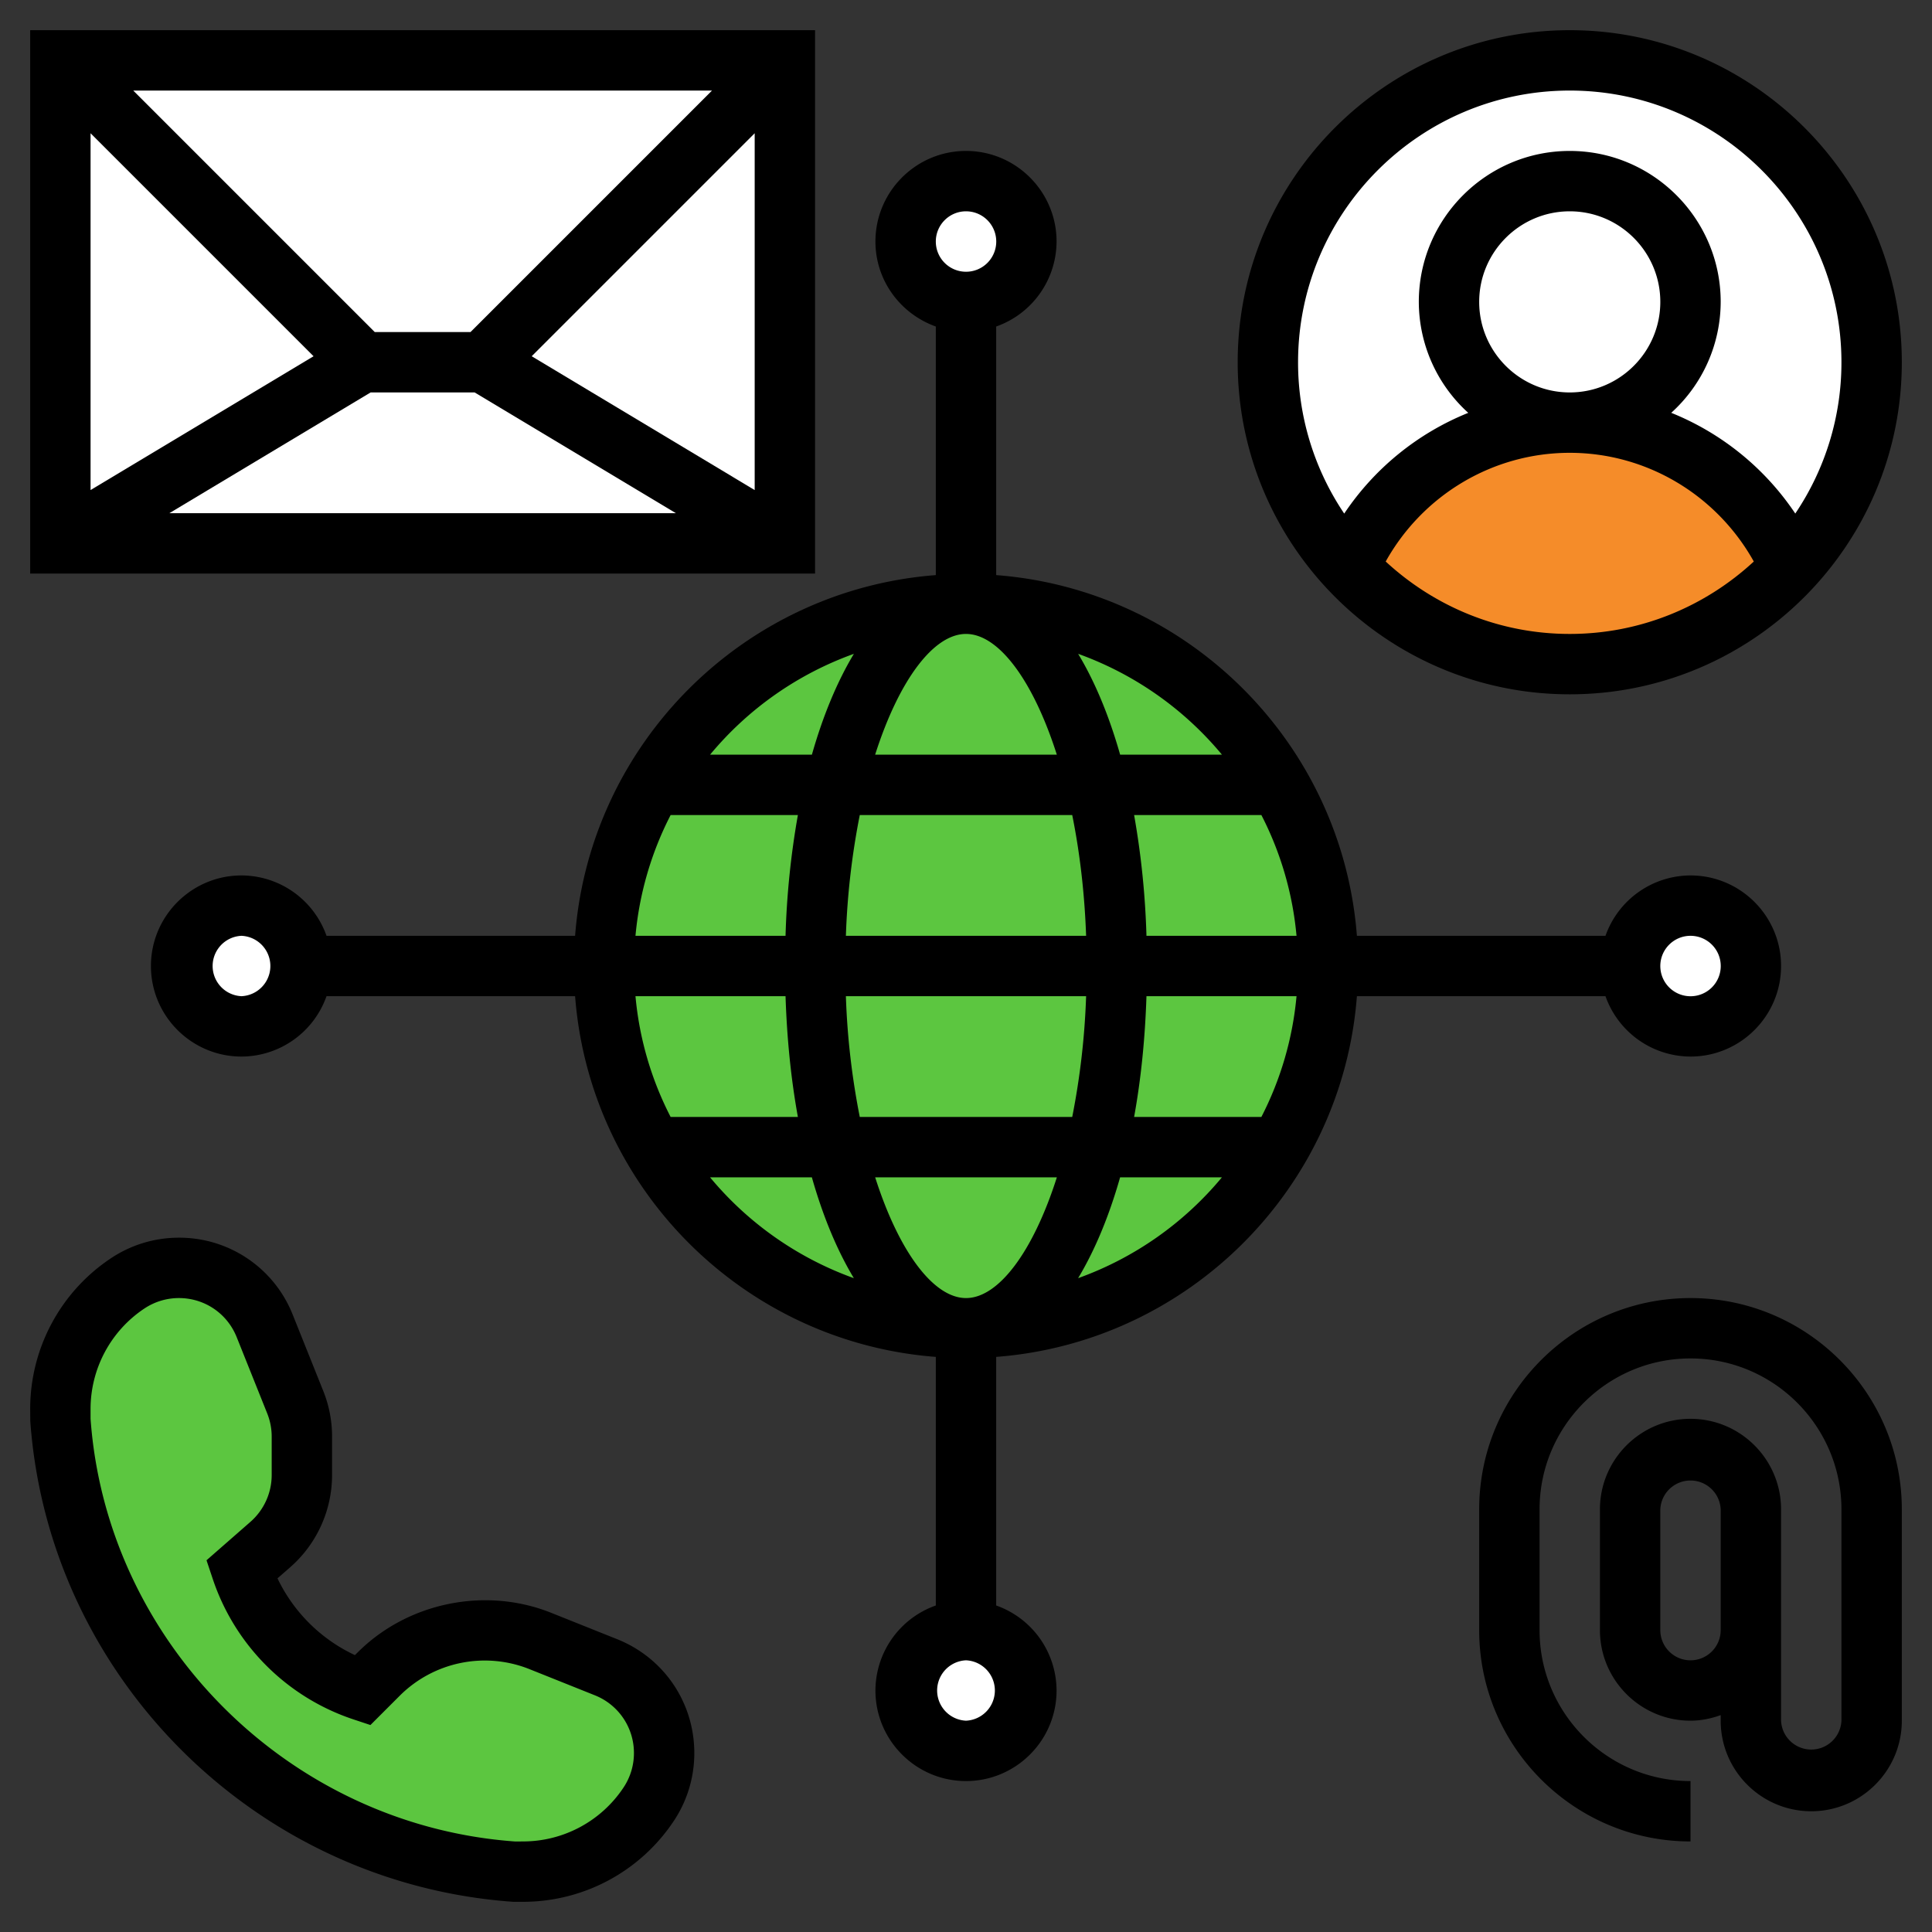<svg xmlns="http://www.w3.org/2000/svg" version="1.1" xmlns:xlink="http://www.w3.org/1999/xlink" width="512" height="512" x="0" y="0" viewBox="0 0 64 64" style="enable-background:new 0 0 512 512" xml:space="preserve" class=""><rect x="0" y="0" width="64" height="64" fill="#333333" stroke="none"/><g><circle cx="32" cy="32" r="12" fill="#5cc640" opacity="1" data-original="#69d6f4" class=""></circle><path fill="#ffffff" d="M52 2c5.52 0 10 4.48 10 10 0 2.62-1.01 5.01-2.67 6.79A8.002 8.002 0 0 0 52 14c2.21 0 4-1.79 4-4s-1.79-4-4-4-4 1.79-4 4 1.79 4 4 4c-3.28 0-6.09 1.97-7.33 4.79A9.924 9.924 0 0 1 42 12c0-5.52 4.48-10 10-10z" opacity="1" data-original="#e6e9ed" class=""></path><path fill="#f58c29" d="M59.33 18.79C57.51 20.77 54.9 22 52 22s-5.51-1.23-7.33-3.21C45.91 15.97 48.72 14 52 14s6.09 1.97 7.33 4.79z" opacity="1" data-original="#fcd770" class=""></path><circle cx="52" cy="10" r="4" fill="#ffffff" opacity="1" data-original="#f0d0b4" class=""></circle><path fill="#ffffff" d="M26 2v16l-10-6zM12 12 2 18V2z" opacity="1" data-original="#dfb28b" class=""></path><path fill="#ffffff" d="M26 18H2l10-6h4z" opacity="1" data-original="#d3a06c" class=""></path><path fill="#ffffff" d="M26 2 16 12h-4L2 2z" opacity="1" data-original="#cf9e76" class=""></path><path fill="#5cc640" d="M22 58.07c0 .61-.18 1.2-.51 1.7A5.029 5.029 0 0 1 17.32 62H17c-4.02-.28-7.62-2.03-10.3-4.7C4.03 54.62 2.28 51.02 2 47v-.32c0-1.67.84-3.24 2.23-4.17a3.064 3.064 0 0 1 4.54 1.41l1.01 2.53c.15.36.22.75.22 1.14v1.27c0 .88-.38 1.72-1.05 2.3L8 52a6.32 6.32 0 0 0 4 4l.55-.55a4.95 4.95 0 0 1 5.33-1.1l2.2.88c1.16.47 1.92 1.59 1.92 2.84z" opacity="1" data-original="#b4dd7f" class=""></path><circle cx="32" cy="56" r="2" fill="#ffffff" opacity="1" data-original="#ef7385" class=""></circle><circle cx="56" cy="32" r="2" fill="#ffffff" opacity="1" data-original="#ef7385" class=""></circle><circle cx="32" cy="8" r="2" fill="#ffffff" opacity="1" data-original="#ef7385" class=""></circle><circle cx="8" cy="32" r="2" fill="#ffffff" opacity="1" data-original="#ef7385" class=""></circle><path d="M52 23c6.065 0 11-4.935 11-11S58.065 1 52 1 41 5.935 41 12s4.935 11 11 11zm-6.097-4.399C47.131 16.4 49.449 15 52 15s4.869 1.4 6.097 3.601C56.491 20.085 54.353 21 52 21s-4.491-.915-6.097-2.399zM49 10c0-1.654 1.346-3 3-3s3 1.346 3 3-1.346 3-3 3-3-1.346-3-3zm3-7c4.963 0 9 4.038 9 9a8.945 8.945 0 0 1-1.529 5.012 8.984 8.984 0 0 0-4.109-3.337A4.967 4.967 0 0 0 57 10c0-2.757-2.243-5-5-5s-5 2.243-5 5a4.97 4.97 0 0 0 1.638 3.676 8.982 8.982 0 0 0-4.109 3.337A8.95 8.95 0 0 1 43 12c0-4.962 4.037-9 9-9zM20.446 54.301l-2.191-.876c-2.18-.87-4.751-.343-6.41 1.316l-.088.087a5.364 5.364 0 0 1-2.565-2.543l.421-.368A4.062 4.062 0 0 0 11 48.861V47.59c0-.52-.098-1.027-.29-1.509l-1.012-2.527A4.04 4.04 0 0 0 5.927 41c-.805 0-1.584.236-2.253.682A5.994 5.994 0 0 0 1 46.679l.003.393C1.608 55.545 8.455 62.393 17 63h.321c2.013 0 3.88-1 4.996-2.673A4.045 4.045 0 0 0 23 58.073c0-1.67-1.002-3.15-2.554-3.772zm.207 4.916A3.997 3.997 0 0 1 17.321 61l-.25.002C9.583 60.468 3.532 54.417 3 47v-.321a4 4 0 0 1 1.783-3.333c.34-.226.736-.346 1.144-.346.848 0 1.6.509 1.914 1.296l1.012 2.528c.097.244.147.502.147.766v1.271c0 .595-.257 1.16-.704 1.552l-1.455 1.273.211.631a7.36 7.36 0 0 0 4.632 4.632l.587.195.988-.988a3.988 3.988 0 0 1 4.254-.874l2.19.876A2.054 2.054 0 0 1 21 58.073c0 .408-.12.804-.347 1.144z" fill="#000000" opacity="1" data-original="#000000" class=""></path><path d="M44.949 33h8.235A2.996 2.996 0 0 0 56 35c1.654 0 3-1.346 3-3s-1.346-3-3-3a2.996 2.996 0 0 0-2.816 2h-8.235C44.461 24.63 39.37 19.539 33 19.051v-8.235A2.996 2.996 0 0 0 35 8c0-1.654-1.346-3-3-3s-3 1.346-3 3c0 1.302.839 2.402 2 2.816v8.235C24.63 19.539 19.539 24.63 19.051 31h-8.235A2.996 2.996 0 0 0 8 29c-1.654 0-3 1.346-3 3s1.346 3 3 3a2.996 2.996 0 0 0 2.816-2h8.235C19.539 39.37 24.63 44.461 31 44.949v8.235A2.996 2.996 0 0 0 29 56c0 1.654 1.346 3 3 3s3-1.346 3-3a2.996 2.996 0 0 0-2-2.816v-8.235C39.37 44.461 44.461 39.37 44.949 33zm-15.958 6h6.019c-.789 2.473-1.935 4-3.009 4s-2.221-1.527-3.01-4zm-7.94-6h4.971c.046 1.419.184 2.763.409 4h-4.216a10.88 10.88 0 0 1-1.164-4zM32 21c1.075 0 2.22 1.527 3.009 4H28.99c.79-2.473 1.935-4 3.01-4zm3.519 6c.244 1.209.408 2.553.46 4h-7.958a24.91 24.91 0 0 1 .46-4zm7.43 4h-4.971a27.425 27.425 0 0 0-.409-4h4.216a10.88 10.88 0 0 1 1.164 4zm0 2a10.9 10.9 0 0 1-1.164 4h-4.216c.225-1.237.363-2.581.409-4zm-16.927-2h-4.971a10.9 10.9 0 0 1 1.164-4h4.216a27.288 27.288 0 0 0-.409 4zm1.999 2h7.958a24.91 24.91 0 0 1-.46 4h-7.038a24.797 24.797 0 0 1-.46-4zm7.693 9.341c.553-.919 1.023-2.046 1.391-3.341h3.373a11.037 11.037 0 0 1-4.764 3.341zM56 31a1.001 1.001 0 1 1-1 1c0-.551.448-1 1-1zm-15.521-6h-3.373c-.368-1.295-.837-2.422-1.391-3.341A11.049 11.049 0 0 1 40.479 25zM32 7a1.001 1.001 0 1 1-1 1c0-.551.448-1 1-1zm-3.714 14.659c-.553.919-1.023 2.046-1.391 3.341h-3.373a11.037 11.037 0 0 1 4.764-3.341zM8 33a1.001 1.001 0 0 1 0-2 1.001 1.001 0 0 1 0 2zm15.521 6h3.373c.368 1.295.837 2.422 1.391 3.341A11.049 11.049 0 0 1 23.521 39zM32 57a1.001 1.001 0 0 1 0-2 1.001 1.001 0 0 1 0 2zM56 43c-3.859 0-7 3.14-7 7v4c0 3.86 3.141 7 7 7v-2c-2.757 0-5-2.243-5-5v-4c0-2.757 2.243-5 5-5s5 2.243 5 5v7a1.001 1.001 0 0 1-2 0v-7c0-1.654-1.346-3-3-3s-3 1.346-3 3v4c0 1.654 1.346 3 3 3 .352 0 .686-.072 1-.184V57c0 1.654 1.346 3 3 3s3-1.346 3-3v-7c0-3.86-3.141-7-7-7zm0 12c-.552 0-1-.449-1-1v-4a1.001 1.001 0 0 1 2 0v4c0 .551-.448 1-1 1z" fill="#000000" opacity="1" data-original="#000000" class=""></path><path d="M27 1H1v18h26zM15.586 11h-3.172l-8-8h19.172zm-5.199.801L3 16.234V4.414zM12.277 13h3.446l6.667 4H5.61zm5.336-1.199L25 4.414v11.82z" fill="#000000" opacity="1" data-original="#000000" class=""></path></g></svg>